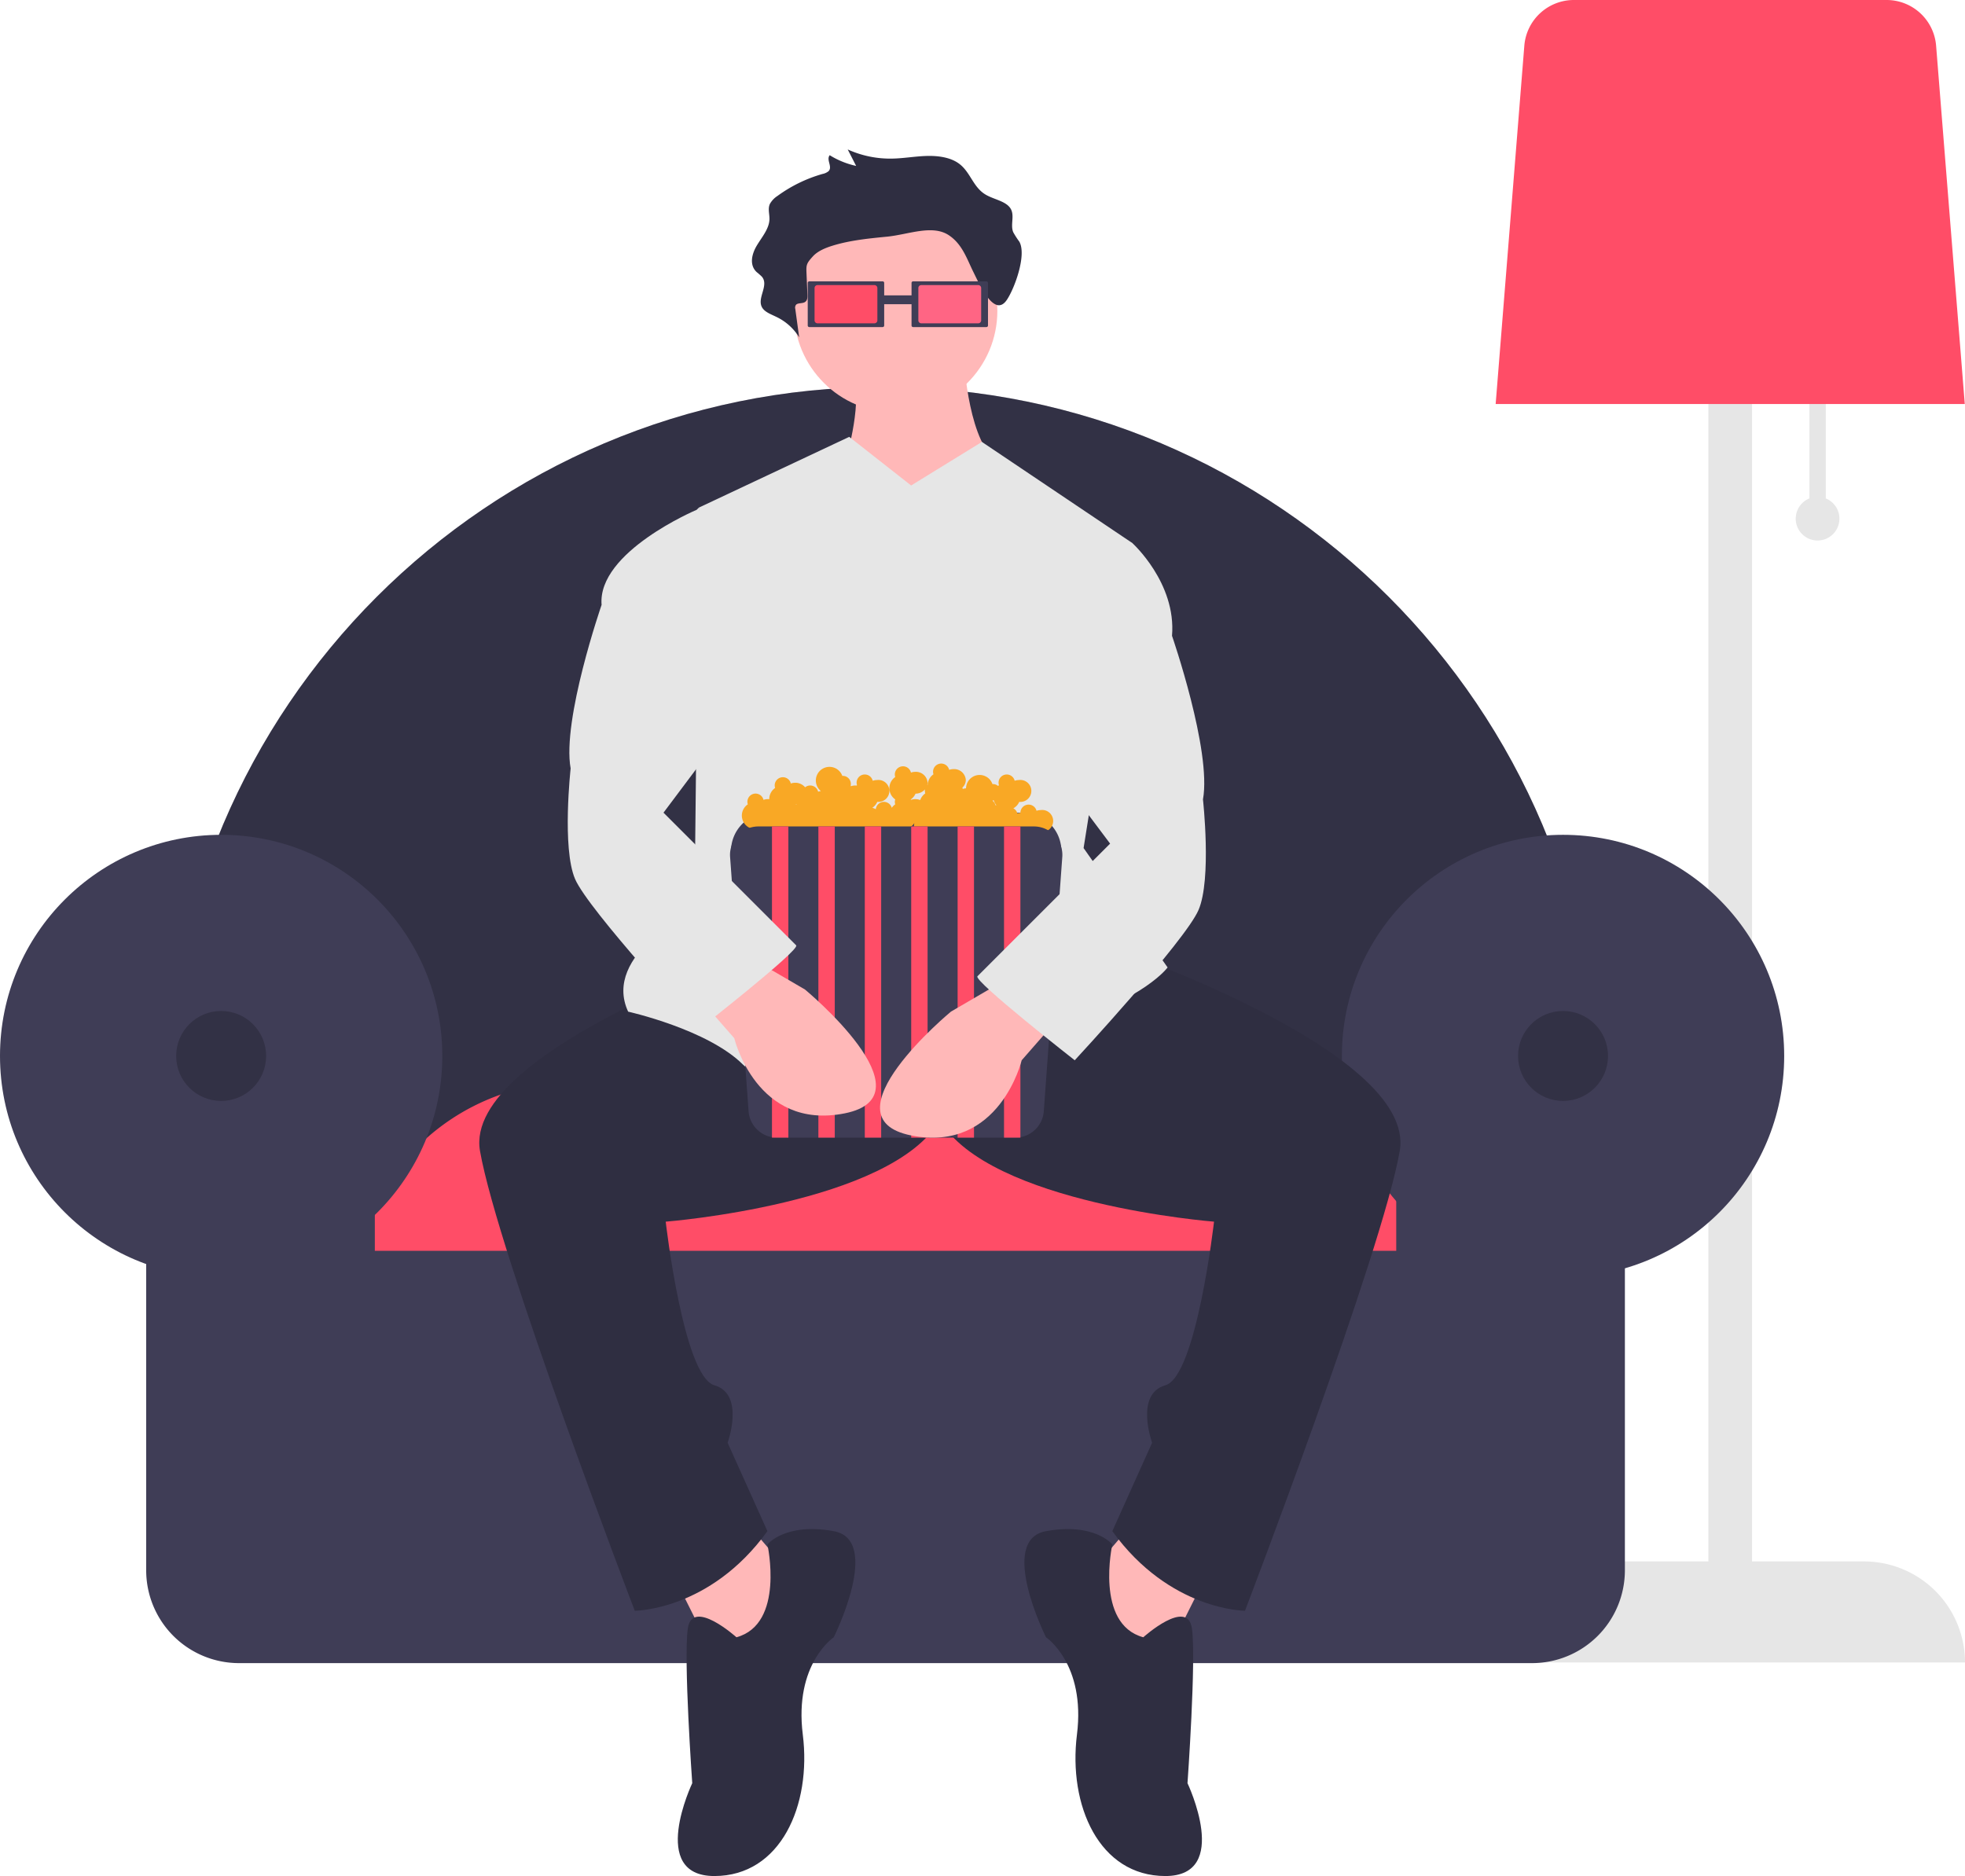<svg height="687.25" viewBox="0 0 719.769 687.25" width="719.769" xmlns="http://www.w3.org/2000/svg"><g transform="translate(-240.115 -106.375)"><path d="m908.885 288.962v-38.587h-6v38.587a8 8 0 1 0 6 0z" fill="#e6e6e6"/><path d="m922.885 678.375h-41v-498h-16v498h-41a37 37 0 0 0 -37 37v0h172v-0a37 37 0 0 0 -37-37z" fill="#e6e6e6"/><path d="m787.968 254.375h171.834l-10.508-131.34a18.198 18.198 0 0 0 -18.046-16.66h-114.727a18.198 18.198 0 0 0 -18.046 16.66z" fill="#ff4d67"/><path d="m301.213 563.911h524.479v-53.546c0-144.599-117.641-262.239-262.239-262.239s-262.239 117.641-262.239 262.239z" fill="#3f3d56"/><path d="m301.213 563.911h524.479v-53.546c0-144.599-117.641-262.239-262.239-262.239s-262.239 117.641-262.239 262.239z" opacity=".2"/><path d="m369.188 582.446h403.632a81.097 81.097 0 0 0 -80.994-79.633h-241.645a81.097 81.097 0 0 0 -80.994 79.633z" fill="#ff4d67"/></g><circle cx="81.006" cy="386.827" fill="#3f3d56" r="81.006"/><circle cx="572.533" cy="386.827" fill="#3f3d56" r="81.006"/><path d="m751.551 534.392v30.206h-374.137v-30.206h-83.752v147.222a34.011 34.011 0 0 0 34.011 34.011h473.619a34.011 34.011 0 0 0 34.011-34.011v-147.222z" fill="#3f3d56" transform="translate(-240.115 -106.375)"/><circle cx="81.006" cy="386.827" opacity=".2" r="16.476"/><circle cx="572.533" cy="386.827" opacity=".2" r="16.476"/><path d="m593.293 238.871s1.62 30.775 12.958 37.254 0 50.211 0 50.211l-53.451 1.62-3.239-51.831s6.479-21.056 3.239-30.775 40.493-6.479 40.493-6.479z" fill="#ffb8b8" transform="translate(-240.115 -106.375)"/><path d="m413.107 560.102-19.436 22.676 30.775 29.155 16.197-32.394z" fill="#ffb8b8"/><path d="m275.431 560.102 19.437 22.676-30.775 29.155-16.197-32.394z" fill="#ffb8b8"/><path d="m642.695 451.864s116.62 38.873 110.141 76.127-56.69 168.451-56.69 168.451-27.535 0-48.592-29.155l14.577-32.394s-6.479-17.817 4.859-21.056 17.817-59.93 17.817-59.93-82.606-6.479-100.423-37.254l-32.394-77.746z" fill="#2f2e41" transform="translate(-240.115 -106.375)"/><path d="m526.075 451.864s-116.62 38.873-110.141 76.127 56.69 168.451 56.69 168.451 27.535 0 48.592-29.155l-14.577-32.394s6.479-17.817-4.859-21.056-17.817-59.93-17.817-59.93 82.606-6.479 100.423-37.254l32.394-77.746z" fill="#2f2e41" transform="translate(-240.115 -106.375)"/><path d="m658.892 706.16s16.197-14.577 17.817-3.239-1.62 56.69-1.62 56.69 16.197 34.014-8.099 34.014-35.634-25.915-32.394-51.831-11.338-35.634-11.338-35.634-17.817-35.634 0-38.873 24.296 4.859 24.296 4.859-6.479 29.155 11.338 34.014z" fill="#2f2e41" transform="translate(-240.115 -106.375)"/><path d="m509.878 706.16s-16.197-14.577-17.817-3.239 1.62 56.69 1.62 56.69-16.197 34.014 8.099 34.014 35.634-25.915 32.394-51.831 11.338-35.634 11.338-35.634 17.817-35.634 0-38.873-24.296 4.859-24.296 4.859 6.479 29.155-11.338 34.014z" fill="#2f2e41" transform="translate(-240.115 -106.375)"/><circle cx="328.072" cy="113.87" fill="#ffb8b8" r="37.254"/><path d="m573.857 284.224-22.676-17.817-55.07 25.915-1.62 147.394s-34.014 16.197-24.296 37.254c0 0 29.155 6.479 42.113 19.437s85.845-4.859 116.62-14.577 38.873-21.056 38.873-21.056l-30.775-43.732 17.817-111.761-55.064-37.021z" fill="#e6e6e6" transform="translate(-240.115 -106.375)"/><path d="m613.478 194.889a32.723 32.723 0 0 1 -2.221-3.447c-1.155-2.813.669-6.129-1.035-8.756-1.74-2.682-6.159-3.247-9.165-5.069-4.631-2.807-5.473-8.314-9.811-11.407-3.126-2.228-7.584-2.829-11.762-2.702s-8.299.882-12.478.965a37.622 37.622 0 0 1 -16.377-3.349l3.083 6.031a30.776 30.776 0 0 1 -9.678-3.923c-1.364 1.691 1.131 4.259-.416 5.845a4.963 4.963 0 0 1 -2.184 1.013 52.246 52.246 0 0 0 -16.538 8.068 8.31 8.31 0 0 0 -2.783 2.938c-.804 1.781-.091 3.748-.152 5.641-.111 3.441-2.737 6.441-4.601 9.541s-2.87 7.118-.106 9.749a25.135 25.135 0 0 1 1.932 1.703c2.77 3.267-2.133 8.052.23 11.519 1.026 1.505 3.129 2.267 4.957 3.156a19.807 19.807 0 0 1 8.474 7.553l-1.421-10.428a1.72 1.72 0 0 1 .283-1.519c.688-.701 2.129-.422 3.079-.886 1.045-.511 1.124-1.683 1.082-2.665l-.32-7.571c-.144-3.405-.184-3.857 2.324-6.605 1.752-1.92 4.507-3.078 7.275-3.93 6.325-1.947 13.128-2.62 19.853-3.278 7.809-.764 16.602-4.553 22.667-.53 4.964 3.293 6.615 8.706 9.007 13.507 2.15 4.315 7.668 17.02 12.262 10.143 2.885-4.319 7.297-16.497 4.541-21.306z" fill="#2f2e41" transform="translate(-240.115 -106.375)"/><path d="m574.583 209.438a.58.58 0 0 0 -.579.579v15.597a.58.58 0 0 0 .579.579h26.85a.58.58 0 0 0 .579-.579v-15.597a.58.58 0 0 0 -.579-.579z" fill="#3f3d56" transform="translate(-240.115 -106.375)"/><path d="m577.583 210.813a1.08 1.08 0 0 0 -1.079 1.079v11.846a1.08 1.08 0 0 0 1.079 1.079h20.849a1.08 1.08 0 0 0 1.079-1.079v-11.846a1.08 1.08 0 0 0 -1.079-1.079z" fill="#ff6584" transform="translate(-240.115 -106.375)"/><path d="m320.784 108.201h13.986v3.239h-13.986z" fill="#3f3d56"/><path d="m536.562 209.438a.58.58 0 0 0 -.579.579v15.597a.58.58 0 0 0 .579.579h26.85a.58.58 0 0 0 .579-.579v-15.597a.58.58 0 0 0 -.579-.579z" fill="#3f3d56" transform="translate(-240.115 -106.375)"/><path d="m539.563 210.813a1.08 1.08 0 0 0 -1.079 1.079v11.846a1.08 1.08 0 0 0 1.079 1.079h20.848a1.08 1.08 0 0 0 1.079-1.079v-11.846a1.08 1.08 0 0 0 -1.079-1.079z" fill="#ff4d67" transform="translate(-240.115 -106.375)"/><path d="m281.769 297.75h93a14 14 0 0 1 14 14 0 0 0 0 1 0 0h-121a0 0 0 0 1 0 0 14 14 0 0 1 14-14z" fill="#3f3d56"/><path d="m621.385 403.125a4.961 4.961 0 0 0 -1.599.272 2.995 2.995 0 0 0 -5.901.728c0 .015.004.029.004.044a5.142 5.142 0 0 0 -1.103.229 3.011 3.011 0 0 0 -1.483-1.911 5.017 5.017 0 0 0 2.164-2.369 4.021 4.021 0 1 0 -.082-7.993 4.961 4.961 0 0 0 -1.599.272 2.99 2.99 0 1 0 -5.749 1.625c-.12.083-.231.177-.343.27a2.84 2.84 0 0 0 -2.045-.681 4.98 4.98 0 0 0 -9.683 1.551 5.118 5.118 0 0 0 -1.18.235 3 3 0 0 0 -.172-.494 3.758 3.758 0 0 0 1.272-2.779 4.272 4.272 0 0 0 -4.5-4 4.961 4.961 0 0 0 -1.599.272 2.99 2.99 0 1 0 -5.749 1.625 4.987 4.987 0 0 0 -2.137 3.869c-.042.038-.091.068-.131.108a3.563 3.563 0 0 0 .116-.874 4.272 4.272 0 0 0 -4.5-4 4.961 4.961 0 0 0 -1.599.272 2.99 2.99 0 1 0 -5.749 1.625 4.987 4.987 0 0 0 0 8.205 2.727 2.727 0 0 0 0 1.795 5.049 5.049 0 0 0 -1.279 1.292 2.981 2.981 0 0 0 -5.842.505 4.764 4.764 0 0 0 -1.286-.519 5.027 5.027 0 0 0 1.837-2.182 4.021 4.021 0 1 0 -.082-7.993 4.961 4.961 0 0 0 -1.599.272 2.99 2.99 0 1 0 -5.749 1.625c-.064.045-.122.097-.184.145-.156-.015-.308-.042-.468-.042a4.961 4.961 0 0 0 -1.599.272c-.019-.075-.05-.145-.074-.219a2.947 2.947 0 0 0 -3.062-3.567 4.995 4.995 0 1 0 -7.851 5.565 5.173 5.173 0 0 0 -1.013.221 2.973 2.973 0 0 0 -4.762-1.608 4.676 4.676 0 0 0 -3.639-1.664 4.961 4.961 0 0 0 -1.599.272 2.99 2.99 0 1 0 -5.749 1.625 4.989 4.989 0 0 0 -2.152 4.103c0 .015.004.03.005.045a4.148 4.148 0 0 0 -2.104.227 2.99 2.99 0 1 0 -5.749 1.625 4.98 4.98 0 0 0 3.936 8.97 4.982 4.982 0 0 0 9.414 1.279 31.17 31.17 0 0 0 10.802-.487 4.982 4.982 0 0 0 9.278.333 4.892 4.892 0 0 0 2.097-.519 4.977 4.977 0 0 0 8.903-.481 4.844 4.844 0 0 1 5.418 3.007 7.799 7.799 0 0 1 5.744-3.179 4.875 4.875 0 0 0 5.415-2.068 4.998 4.998 0 0 0 9.423 3.239 4.892 4.892 0 0 0 2.097-.519 4.977 4.977 0 0 0 8.903-.481 4.892 4.892 0 0 0 2.097-.519 4.948 4.948 0 0 0 7.412 1.437 4.979 4.979 0 0 0 8.906 2.065 4.966 4.966 0 0 0 7.584-1.983 4.021 4.021 0 1 0 -.082-7.993zm-89.378-2.064c-.005.024-.009.049-.014.073-.036-.001-.071-.009-.108-.009a2.978 2.978 0 0 0 -.446.045c.008-.018.02-.034.027-.052a4.98 4.98 0 0 0 .54-.057zm41.779-1.664c-.015-.058-.04-.112-.057-.169a5.024 5.024 0 0 0 1.738-2.111 4.681 4.681 0 0 0 3.477-1.574 3.009 3.009 0 0 0 -.059.582 2.967 2.967 0 0 0 .152.897 5.018 5.018 0 0 0 -1.859 2.437 4.907 4.907 0 0 0 -3.392-.062zm29.95.373c-.002-.061.006-.124.002-.185a2.986 2.986 0 0 0 .381-.026 4.956 4.956 0 0 0 .953 1.765c-.094.026-.194.042-.286.074a3.016 3.016 0 0 0 -1.05-1.627z" fill="#f9a825" transform="translate(-240.115 -106.375)"/><path d="m517.958 409.125a10.441 10.441 0 0 0 -10.427 11.002l6.771 93.115a10.441 10.441 0 0 0 10.427 9.883h87.311a10.441 10.441 0 0 0 10.427-9.883l6.771-93.115a10.441 10.441 0 0 0 -10.427-11.002z" fill="#3f3d56" transform="translate(-240.115 -106.375)"/><path d="m282.769 302.75h6v114h-6z" fill="#ff4d67"/><path d="m299.769 302.75h6v114h-6z" fill="#ff4d67"/><path d="m316.769 302.75h6v114h-6z" fill="#ff4d67"/><path d="m333.769 302.75h6v114h-6z" fill="#ff4d67"/><path d="m350.769 302.75h6v114h-6z" fill="#ff4d67"/><path d="m367.769 302.75h6v114h-6z" fill="#ff4d67"/><path d="m607.871 465.632-19.437 11.338s-46.972 38.873-14.577 45.352 40.493-27.535 40.493-27.535l11.338-12.958z" fill="#ffb8b8" transform="translate(-240.115 -106.375)"/><path d="m515.547 457.533 19.437 11.338s46.972 38.873 14.577 45.352-40.493-27.535-40.493-27.535l-11.338-12.958z" fill="#ffb8b8" transform="translate(-240.115 -106.375)"/><path d="m633.786 303.66 21.056 1.62s16.197 14.577 14.577 34.014c0 0 14.577 42.113 11.338 59.93 0 0 3.239 29.155-1.62 40.493s-45.352 55.07-45.352 55.07-37.254-29.155-35.634-30.775l48.592-48.592-24.296-32.394z" fill="#e6e6e6" transform="translate(-240.115 -106.375)"/><path d="m496.11 292.322-.81.81s-36.444 15.387-34.824 34.824c0 0-14.577 42.113-11.338 59.93 0 0-3.239 29.155 1.62 40.493s45.352 55.07 45.352 55.07 37.254-29.155 35.634-30.775l-48.592-48.592 24.296-32.394z" fill="#e6e6e6" transform="translate(-240.115 -106.375)"/></svg>